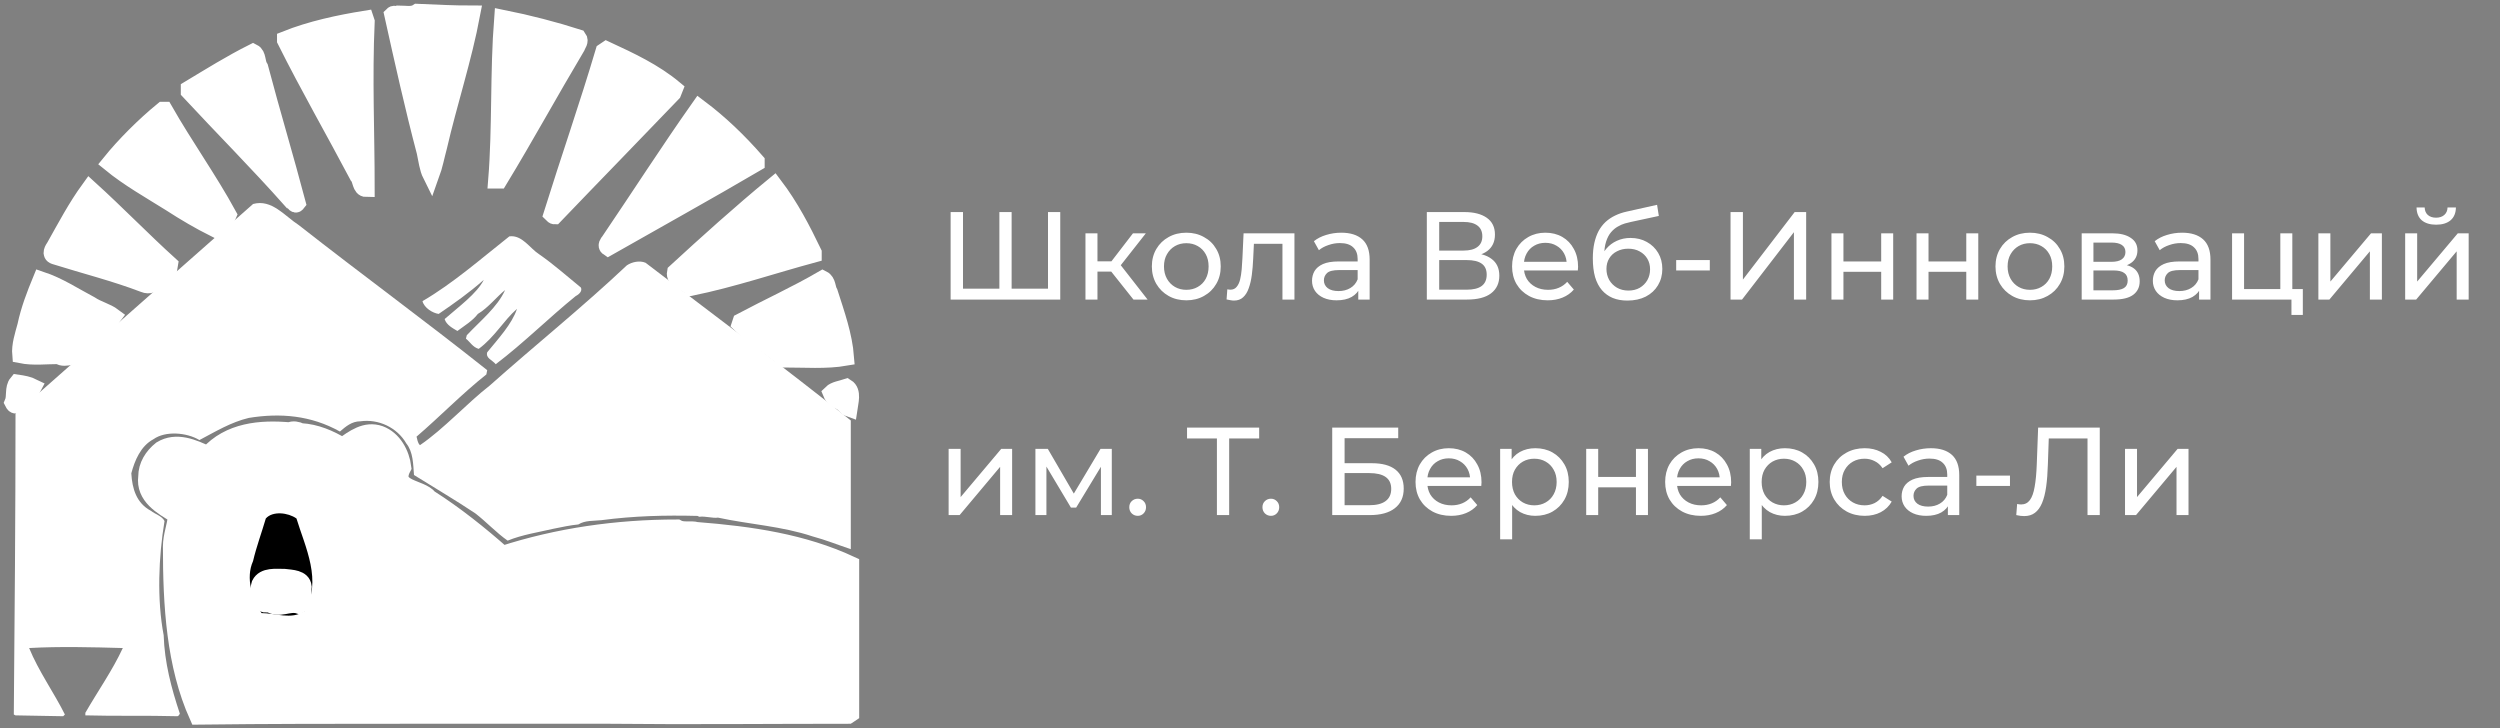 <svg width="580" height="169" viewBox="0 0 580 169" fill="none" xmlns="http://www.w3.org/2000/svg">
<rect x="0" y="0" width="580" height="169" fill="#808080" stroke="none"/>
<path fill-rule="evenodd" clip-rule="evenodd" d="M109.476 3.227C107.501 13.708 104.142 23.794 101.772 34.074C101.179 36.25 100.785 38.424 99.995 40.6C99.204 39.017 99.006 37.04 98.611 35.261C95.847 24.78 93.475 14.102 91.105 3.426C91.5 3.031 92.29 3.624 92.686 3.227C93.87 3.227 95.649 3.624 96.834 2.833C101.377 3.031 105.328 3.227 109.476 3.227ZM84.98 5.009C84.387 18.256 84.98 30.714 84.98 43.763C83.597 43.763 83.796 41.59 83.004 40.798C77.472 30.318 71.546 20.035 66.213 9.358V9.16C72.138 6.788 78.658 5.403 84.782 4.415L84.98 5.009ZM134.169 8.765C134.762 9.555 133.972 10.346 133.774 10.941C127.65 21.221 121.924 31.7 115.798 41.786H115.205C116.193 29.528 115.6 16.871 116.589 4.217C122.514 5.403 128.638 6.986 134.169 8.765ZM156.489 20.63L156.097 21.618C147.009 31.107 137.726 40.6 128.638 50.091C128.44 50.091 128.243 49.893 128.047 49.696C131.997 37.039 136.342 24.583 140.098 11.929L140.687 11.534C146.22 14.102 151.752 16.675 156.489 20.63ZM60.288 15.685C63.054 26.164 66.215 36.645 68.981 47.124C68.386 47.914 68.19 46.532 67.597 46.532C59.695 37.633 51.794 29.725 43.892 21.221V20.63C48.83 17.663 53.571 14.696 58.707 12.125C59.892 12.72 59.498 14.499 60.288 15.685ZM175.455 37.436V37.831C163.999 44.555 152.539 50.882 141.083 57.408C140.491 57.013 141.083 56.222 141.28 56.024C148.391 45.543 155.109 35.064 162.22 24.978C166.96 28.538 171.307 32.69 175.455 37.436ZM38.163 25.571C42.904 33.876 48.435 41.59 52.978 49.893C52.387 51.475 50.805 51.87 49.817 53.058C46.262 51.277 42.904 49.3 39.545 47.124C34.804 44.16 29.866 41.391 25.519 37.831C28.878 33.678 33.422 29.131 37.768 25.571H38.163ZM179.604 42.972C183.357 47.915 186.121 53.255 188.689 58.594V58.989C179.207 61.559 169.925 64.723 160.243 66.703C159.059 65.319 156.293 65.12 156.688 63.143C163.999 56.42 171.9 49.3 179.604 42.972ZM39.347 61.363L39.15 62.549C37.371 63.932 35.789 66.899 33.421 65.911C26.703 63.339 19.592 61.557 12.679 59.386C11.495 58.989 12.284 57.803 12.679 57.21C15.245 52.662 17.616 48.114 20.78 43.763C27.1 49.498 33.225 55.825 39.347 61.363Z" fill="white" stroke="white" stroke-width="3.891" stroke-miterlimit="2.613"/>
<path fill-rule="evenodd" clip-rule="evenodd" d="M69.374 52.267C83.993 63.735 98.611 74.412 113.032 85.881L112.835 86.868C107.106 91.417 102.167 96.558 96.636 101.302C96.834 101.897 96.834 102.687 97.427 103.28C102.956 99.523 108.293 93.592 113.627 89.439C124.294 79.948 135.159 71.248 145.431 61.557C146.616 60.768 148.393 60.374 149.777 60.964C165.779 73.226 181.779 85.089 197.384 97.547V127.405C194.421 126.417 191.458 125.229 188.498 124.439C181.383 122.065 173.879 121.671 166.57 120.088C165.384 120.286 163.607 119.693 162.223 119.891L161.828 119.693C154.321 119.495 147.011 119.693 139.506 120.683C137.729 120.879 135.752 120.683 134.173 121.671C132.197 121.867 130.42 122.264 128.443 122.66C125.085 123.449 121.135 124.043 117.776 125.427C115.208 123.648 112.838 121.077 110.27 119.098C105.529 115.936 100.787 113.167 96.046 110.202C95.85 107.631 95.85 104.863 94.269 102.885C92.098 99.128 87.749 97.151 83.603 97.744C81.628 97.744 80.244 98.93 78.862 100.116C72.145 96.361 65.034 95.768 57.725 96.954C53.576 97.942 50.021 100.116 46.267 102.094C43.304 100.314 38.366 99.92 35.602 101.897C32.638 103.478 31.256 106.84 30.465 109.807C30.663 113.365 31.648 116.726 35.008 118.507C35.997 119.298 37.577 119.693 38.169 120.879C36.786 129.184 36.392 139.071 37.972 147.377C38.169 153.704 39.749 159.634 41.724 165.569C41.528 165.964 41.331 166.163 41.133 166.163C34.02 165.964 26.712 166.163 19.8 165.964V165.37C22.763 160.23 26.119 155.483 28.491 150.344C21.378 150.146 13.873 149.949 6.76 150.344C8.933 155.684 12.488 160.627 15.056 165.766L14.662 166.165L3.599 165.966L3.204 165.766C3.402 142.829 3.599 119.499 3.599 95.965C21.773 79.95 40.342 63.537 58.714 47.324C63.054 46.136 66.017 50.091 69.374 52.267Z" fill="white"/>
<path fill-rule="evenodd" clip-rule="evenodd" d="M125.08 58.989C128.241 61.165 131.6 64.13 134.762 66.703C135.158 67.492 134.367 68.286 133.576 68.68C127.454 73.623 121.527 79.556 115.007 84.499C114.217 83.509 112.637 83.115 113.032 81.73C115.6 78.566 118.761 75.206 119.946 71.646C116.785 74.413 114.81 78.171 111.059 80.94C109.675 80.544 109.081 79.358 108.096 78.566L108.293 77.775C111.453 74.413 115.404 71.251 117.18 67.296C115.403 68.68 113.23 71.448 110.86 72.832C109.675 74.415 107.7 75.601 106.117 76.787C105.132 76.194 103.551 75.403 103.154 74.02C106.315 71.251 110.664 68.087 112.242 64.922C108.883 67.889 105.526 70.263 101.772 72.832C100.39 72.635 98.413 71.448 98.018 69.867C105.131 65.713 111.65 59.979 118.168 54.838C121.132 54.441 122.909 57.606 125.08 58.989Z" fill="white"/>
<path fill-rule="evenodd" clip-rule="evenodd" d="M192.444 67.887C194.026 72.831 195.803 77.774 196.197 82.916C191.654 83.707 186.516 83.31 181.973 83.31C178.616 80.345 174.864 78.367 171.703 75.204L171.9 74.609C178.219 71.249 184.74 68.284 190.863 64.722C192.047 65.318 191.85 66.899 192.444 67.887ZM20.976 70.656C22.755 71.842 24.73 72.237 26.31 73.424C23.546 77.181 19.396 79.357 16.433 82.719C15.644 82.916 14.259 83.114 13.667 82.519C10.704 82.519 7.741 82.916 4.779 82.322C4.58 80.147 5.37 77.774 5.963 75.6C6.754 71.842 8.136 68.284 9.52 64.921C13.667 66.306 17.222 68.678 20.976 70.656ZM7.741 89.836C6.952 91.419 4.977 92.605 3.593 93.987C3.395 93.987 3.198 93.789 3 93.394C3.593 92.01 3 90.032 3.988 88.846C5.37 89.045 6.556 89.243 7.741 89.836ZM196.986 94.779C196.396 94.582 195.803 93.593 195.011 93.196C194.024 92.803 193.233 92.208 192.837 91.22C193.629 90.429 195.208 90.231 196.394 89.836C197.976 90.824 197.183 93.396 196.986 94.779ZM161.628 123.057C160.245 122.663 158.467 123.256 157.084 122.464C143.059 122.464 129.429 124.442 116.587 128.594C111.451 124.047 105.526 119.301 99.599 115.544C97.624 112.972 90.709 113.567 93.475 108.425C93.08 105.26 91.302 101.9 88.141 100.714C84.784 99.526 82.019 101.702 79.449 103.481C76.486 101.702 73.326 100.317 69.77 100.119C68.981 99.724 67.993 99.526 67.202 99.923C60.484 99.329 53.176 99.923 48.237 105.46C44.879 103.878 40.929 102.098 37.372 104.272C35.397 105.855 34.014 108.029 34.014 110.601C33.422 115.148 37.57 117.52 40.93 119.499C40.731 122.068 39.744 124.244 39.744 126.814C39.744 140.459 40.535 154.299 45.869 166.167C62.265 165.967 77.871 165.967 93.872 165.967H141.48C159.457 166.167 178.618 165.967 196.791 165.967L197.384 165.572V130.965C186.318 125.824 174.271 124.045 161.628 123.057Z" fill="white" stroke="white" stroke-width="3.891" stroke-miterlimit="2.613"/>
<path fill-rule="evenodd" clip-rule="evenodd" d="M70.56 141.841C67.597 143.818 63.843 142.236 60.682 142.236C58.509 138.875 56.93 134.129 58.707 130.174C59.498 126.812 60.682 123.65 61.67 120.286C63.25 118.507 66.806 118.902 68.781 120.286C70.758 126.812 74.906 134.92 70.56 141.841Z" fill="black"/>
<path fill-rule="evenodd" clip-rule="evenodd" d="M70.363 136.107C70.165 137.689 70.758 139.469 69.374 140.457C67.004 139.665 64.832 141.643 62.461 140.06C61.67 140.26 61.277 140.26 60.682 139.665C59.892 138.677 59.892 136.898 60.288 135.514C61.277 133.536 64.041 133.931 66.017 133.931C67.597 134.129 70.165 134.129 70.363 136.107Z" fill="white" stroke="white" stroke-width="3.891" stroke-miterlimit="2.613"/>
<path d="M232.522 66.977L231.855 67.731V49.2H234.697V67.731L233.972 66.977H243.861L243.136 67.731V49.2H245.978V69.5H220.545V49.2H223.416V67.731L222.691 66.977H232.522ZM262.964 69.5L257.019 62.018L259.31 60.626L266.241 69.5H262.964ZM251.828 69.5V54.13H254.612V69.5H251.828ZM253.771 63.004V60.626H258.846V63.004H253.771ZM259.542 62.134L256.961 61.786L262.848 54.13H265.835L259.542 62.134ZM275.234 69.674C273.687 69.674 272.314 69.336 271.116 68.659C269.917 67.982 268.97 67.054 268.274 65.875C267.578 64.676 267.23 63.323 267.23 61.815C267.23 60.288 267.578 58.934 268.274 57.755C268.97 56.576 269.917 55.657 271.116 55C272.314 54.323 273.687 53.985 275.234 53.985C276.761 53.985 278.124 54.323 279.323 55C280.541 55.657 281.488 56.576 282.165 57.755C282.861 58.915 283.209 60.268 283.209 61.815C283.209 63.342 282.861 64.696 282.165 65.875C281.488 67.054 280.541 67.982 279.323 68.659C278.124 69.336 276.761 69.674 275.234 69.674ZM275.234 67.238C276.22 67.238 277.099 67.016 277.873 66.571C278.665 66.126 279.284 65.498 279.729 64.686C280.173 63.855 280.396 62.898 280.396 61.815C280.396 60.713 280.173 59.766 279.729 58.973C279.284 58.161 278.665 57.533 277.873 57.088C277.099 56.643 276.22 56.421 275.234 56.421C274.248 56.421 273.368 56.643 272.595 57.088C271.821 57.533 271.203 58.161 270.739 58.973C270.275 59.766 270.043 60.713 270.043 61.815C270.043 62.898 270.275 63.855 270.739 64.686C271.203 65.498 271.821 66.126 272.595 66.571C273.368 67.016 274.248 67.238 275.234 67.238ZM284.564 69.471L284.738 67.122C284.873 67.141 284.999 67.161 285.115 67.18C285.231 67.199 285.337 67.209 285.434 67.209C286.052 67.209 286.536 66.996 286.884 66.571C287.251 66.146 287.522 65.585 287.696 64.889C287.87 64.174 287.995 63.371 288.073 62.482C288.15 61.593 288.208 60.703 288.247 59.814L288.508 54.13H300.311V69.5H297.527V55.754L298.194 56.566H290.306L290.944 55.725L290.741 59.988C290.683 61.341 290.576 62.608 290.422 63.787C290.267 64.966 290.025 66.001 289.697 66.89C289.387 67.779 288.952 68.475 288.392 68.978C287.85 69.481 287.145 69.732 286.275 69.732C286.023 69.732 285.753 69.703 285.463 69.645C285.192 69.606 284.892 69.548 284.564 69.471ZM315.119 69.5V66.252L314.974 65.643V60.104C314.974 58.925 314.626 58.016 313.93 57.378C313.253 56.721 312.228 56.392 310.856 56.392C309.947 56.392 309.058 56.547 308.188 56.856C307.318 57.146 306.583 57.542 305.984 58.045L304.824 55.957C305.616 55.319 306.564 54.836 307.666 54.507C308.787 54.159 309.957 53.985 311.175 53.985C313.282 53.985 314.906 54.497 316.047 55.522C317.187 56.547 317.758 58.113 317.758 60.22V69.5H315.119ZM310.073 69.674C308.932 69.674 307.927 69.481 307.057 69.094C306.206 68.707 305.549 68.176 305.085 67.499C304.621 66.803 304.389 66.02 304.389 65.15C304.389 64.319 304.582 63.565 304.969 62.888C305.375 62.211 306.022 61.67 306.912 61.264C307.82 60.858 309.038 60.655 310.566 60.655H315.438V62.656H310.682C309.29 62.656 308.352 62.888 307.869 63.352C307.385 63.816 307.144 64.377 307.144 65.034C307.144 65.788 307.443 66.397 308.043 66.861C308.642 67.306 309.473 67.528 310.537 67.528C311.581 67.528 312.489 67.296 313.263 66.832C314.055 66.368 314.626 65.691 314.974 64.802L315.525 66.716C315.157 67.625 314.51 68.35 313.582 68.891C312.654 69.413 311.484 69.674 310.073 69.674ZM331.023 69.5V49.2H339.752C341.956 49.2 343.686 49.645 344.943 50.534C346.2 51.423 346.828 52.719 346.828 54.42C346.828 56.083 346.229 57.359 345.03 58.248C343.831 59.118 342.256 59.553 340.303 59.553L340.825 58.683C343.087 58.683 344.817 59.137 346.016 60.046C347.234 60.935 347.843 62.24 347.843 63.961C347.843 65.701 347.205 67.064 345.929 68.05C344.672 69.017 342.797 69.5 340.303 69.5H331.023ZM333.894 67.209H340.245C341.792 67.209 342.952 66.929 343.725 66.368C344.518 65.788 344.914 64.908 344.914 63.729C344.914 62.55 344.518 61.689 343.725 61.148C342.952 60.607 341.792 60.336 340.245 60.336H333.894V67.209ZM333.894 58.132H339.549C340.96 58.132 342.033 57.852 342.768 57.291C343.522 56.73 343.899 55.909 343.899 54.826C343.899 53.724 343.522 52.893 342.768 52.332C342.033 51.771 340.96 51.491 339.549 51.491H333.894V58.132ZM359.068 69.674C357.425 69.674 355.975 69.336 354.718 68.659C353.481 67.982 352.514 67.054 351.818 65.875C351.141 64.696 350.803 63.342 350.803 61.815C350.803 60.288 351.132 58.934 351.789 57.755C352.466 56.576 353.384 55.657 354.544 55C355.723 54.323 357.048 53.985 358.517 53.985C360.006 53.985 361.32 54.314 362.461 54.971C363.602 55.628 364.491 56.556 365.129 57.755C365.786 58.934 366.115 60.317 366.115 61.902C366.115 62.018 366.105 62.153 366.086 62.308C366.086 62.463 366.076 62.608 366.057 62.743H352.978V60.742H364.607L363.476 61.438C363.495 60.452 363.292 59.572 362.867 58.799C362.442 58.026 361.852 57.426 361.098 57.001C360.363 56.556 359.503 56.334 358.517 56.334C357.55 56.334 356.69 56.556 355.936 57.001C355.182 57.426 354.592 58.035 354.167 58.828C353.742 59.601 353.529 60.491 353.529 61.496V61.96C353.529 62.985 353.761 63.903 354.225 64.715C354.708 65.508 355.375 66.126 356.226 66.571C357.077 67.016 358.053 67.238 359.155 67.238C360.064 67.238 360.885 67.083 361.62 66.774C362.374 66.465 363.031 66.001 363.592 65.382L365.129 67.18C364.433 67.992 363.563 68.611 362.519 69.036C361.494 69.461 360.344 69.674 359.068 69.674ZM377.539 69.732C376.263 69.732 375.132 69.529 374.146 69.123C373.179 68.717 372.348 68.118 371.652 67.325C370.956 66.513 370.424 65.498 370.057 64.28C369.709 63.043 369.535 61.593 369.535 59.93C369.535 58.615 369.651 57.436 369.883 56.392C370.115 55.348 370.444 54.42 370.869 53.608C371.314 52.796 371.855 52.09 372.493 51.491C373.15 50.892 373.885 50.399 374.697 50.012C375.528 49.606 376.437 49.297 377.423 49.084L384.441 47.518L384.847 50.099L378.38 51.491C377.993 51.568 377.529 51.684 376.988 51.839C376.447 51.994 375.896 52.235 375.335 52.564C374.774 52.873 374.252 53.308 373.769 53.869C373.286 54.43 372.899 55.164 372.609 56.073C372.319 56.962 372.174 58.064 372.174 59.379C372.174 59.746 372.184 60.027 372.203 60.22C372.222 60.413 372.242 60.607 372.261 60.8C372.3 60.993 372.329 61.283 372.348 61.67L371.188 60.481C371.497 59.418 371.99 58.49 372.667 57.697C373.344 56.904 374.156 56.295 375.103 55.87C376.07 55.425 377.123 55.203 378.264 55.203C379.695 55.203 380.961 55.512 382.063 56.131C383.184 56.75 384.064 57.6 384.702 58.683C385.34 59.766 385.659 61.003 385.659 62.395C385.659 63.806 385.321 65.073 384.644 66.194C383.987 67.296 383.049 68.166 381.831 68.804C380.613 69.423 379.182 69.732 377.539 69.732ZM377.8 67.412C378.786 67.412 379.656 67.199 380.41 66.774C381.164 66.329 381.754 65.74 382.179 65.005C382.604 64.251 382.817 63.41 382.817 62.482C382.817 61.554 382.604 60.732 382.179 60.017C381.754 59.302 381.164 58.741 380.41 58.335C379.656 57.91 378.767 57.697 377.742 57.697C376.775 57.697 375.905 57.9 375.132 58.306C374.359 58.693 373.759 59.244 373.334 59.959C372.909 60.655 372.696 61.467 372.696 62.395C372.696 63.323 372.909 64.174 373.334 64.947C373.779 65.701 374.378 66.3 375.132 66.745C375.905 67.19 376.795 67.412 377.8 67.412ZM388.874 62.743V60.336H396.675V62.743H388.874ZM401.484 69.5V49.2H404.355V64.86L416.361 49.2H419.029V69.5H416.187V53.869L404.152 69.5H401.484ZM424.894 69.5V54.13H427.678V60.655H436.436V54.13H439.22V69.5H436.436V63.062H427.678V69.5H424.894ZM444.633 69.5V54.13H447.417V60.655H456.175V54.13H458.959V69.5H456.175V63.062H447.417V69.5H444.633ZM470.955 69.674C469.409 69.674 468.036 69.336 466.837 68.659C465.639 67.982 464.691 67.054 463.995 65.875C463.299 64.676 462.951 63.323 462.951 61.815C462.951 60.288 463.299 58.934 463.995 57.755C464.691 56.576 465.639 55.657 466.837 55C468.036 54.323 469.409 53.985 470.955 53.985C472.483 53.985 473.846 54.323 475.044 55C476.262 55.657 477.21 56.576 477.886 57.755C478.582 58.915 478.93 60.268 478.93 61.815C478.93 63.342 478.582 64.696 477.886 65.875C477.21 67.054 476.262 67.982 475.044 68.659C473.846 69.336 472.483 69.674 470.955 69.674ZM470.955 67.238C471.941 67.238 472.821 67.016 473.594 66.571C474.387 66.126 475.006 65.498 475.45 64.686C475.895 63.855 476.117 62.898 476.117 61.815C476.117 60.713 475.895 59.766 475.45 58.973C475.006 58.161 474.387 57.533 473.594 57.088C472.821 56.643 471.941 56.421 470.955 56.421C469.969 56.421 469.09 56.643 468.316 57.088C467.543 57.533 466.924 58.161 466.46 58.973C465.996 59.766 465.764 60.713 465.764 61.815C465.764 62.898 465.996 63.855 466.46 64.686C466.924 65.498 467.543 66.126 468.316 66.571C469.09 67.016 469.969 67.238 470.955 67.238ZM482.951 69.5V54.13H490.085C491.883 54.13 493.294 54.478 494.319 55.174C495.363 55.851 495.885 56.817 495.885 58.074C495.885 59.331 495.392 60.307 494.406 61.003C493.439 61.68 492.153 62.018 490.549 62.018L490.984 61.264C492.82 61.264 494.183 61.602 495.073 62.279C495.962 62.956 496.407 63.951 496.407 65.266C496.407 66.6 495.904 67.644 494.899 68.398C493.913 69.133 492.395 69.5 490.346 69.5H482.951ZM485.677 67.354H490.143C491.303 67.354 492.173 67.18 492.753 66.832C493.333 66.465 493.623 65.885 493.623 65.092C493.623 64.28 493.352 63.69 492.811 63.323C492.289 62.936 491.457 62.743 490.317 62.743H485.677V67.354ZM485.677 60.742H489.853C490.916 60.742 491.718 60.549 492.26 60.162C492.82 59.756 493.101 59.195 493.101 58.48C493.101 57.745 492.82 57.194 492.26 56.827C491.718 56.46 490.916 56.276 489.853 56.276H485.677V60.742ZM510.189 69.5V66.252L510.044 65.643V60.104C510.044 58.925 509.696 58.016 509 57.378C508.323 56.721 507.299 56.392 505.926 56.392C505.017 56.392 504.128 56.547 503.258 56.856C502.388 57.146 501.653 57.542 501.054 58.045L499.894 55.957C500.687 55.319 501.634 54.836 502.736 54.507C503.857 54.159 505.027 53.985 506.245 53.985C508.352 53.985 509.976 54.497 511.117 55.522C512.258 56.547 512.828 58.113 512.828 60.22V69.5H510.189ZM505.143 69.674C504.002 69.674 502.997 69.481 502.127 69.094C501.276 68.707 500.619 68.176 500.155 67.499C499.691 66.803 499.459 66.02 499.459 65.15C499.459 64.319 499.652 63.565 500.039 62.888C500.445 62.211 501.093 61.67 501.982 61.264C502.891 60.858 504.109 60.655 505.636 60.655H510.508V62.656H505.752C504.36 62.656 503.422 62.888 502.939 63.352C502.456 63.816 502.214 64.377 502.214 65.034C502.214 65.788 502.514 66.397 503.113 66.861C503.712 67.306 504.544 67.528 505.607 67.528C506.651 67.528 507.56 67.296 508.333 66.832C509.126 66.368 509.696 65.691 510.044 64.802L510.595 66.716C510.228 67.625 509.58 68.35 508.652 68.891C507.724 69.413 506.554 69.674 505.143 69.674ZM517.841 69.5V54.13H520.625V67.064H529.035V54.13H531.819V69.5H517.841ZM531.616 73.067V69.355L532.312 69.5H529.035V67.064H534.255V73.067H531.616ZM537.864 69.5V54.13H540.648V65.324L550.073 54.13H552.596V69.5H549.812V58.306L540.416 69.5H537.864ZM557.999 69.5V54.13H560.783V65.324L570.208 54.13H572.731V69.5H569.947V58.306L560.551 69.5H557.999ZM565.191 52.129C563.78 52.129 562.668 51.791 561.856 51.114C561.064 50.418 560.658 49.422 560.638 48.127H562.523C562.543 48.862 562.784 49.442 563.248 49.867C563.732 50.292 564.37 50.505 565.162 50.505C565.955 50.505 566.593 50.292 567.076 49.867C567.56 49.442 567.811 48.862 567.83 48.127H569.773C569.754 49.422 569.338 50.418 568.526 51.114C567.714 51.791 566.603 52.129 565.191 52.129ZM220.081 119.5V104.13H222.865V115.324L232.29 104.13H234.813V119.5H232.029V108.306L222.633 119.5H220.081ZM240.217 119.5V104.13H243.088L249.7 115.498H248.54L255.326 104.13H257.936V119.5H255.413V107.262L255.877 107.523L249.671 117.76H248.453L242.218 107.32L242.769 107.204V119.5H240.217ZM263.964 119.674C263.423 119.674 262.959 119.49 262.572 119.123C262.185 118.736 261.992 118.253 261.992 117.673C261.992 117.093 262.185 116.619 262.572 116.252C262.959 115.885 263.423 115.701 263.964 115.701C264.486 115.701 264.931 115.885 265.298 116.252C265.685 116.619 265.878 117.093 265.878 117.673C265.878 118.253 265.685 118.736 265.298 119.123C264.931 119.49 264.486 119.674 263.964 119.674ZM282.324 119.5V100.969L283.049 101.723H275.393V99.2H292.126V101.723H284.47L285.166 100.969V119.5H282.324ZM294.861 119.674C294.32 119.674 293.856 119.49 293.469 119.123C293.083 118.736 292.889 118.253 292.889 117.673C292.889 117.093 293.083 116.619 293.469 116.252C293.856 115.885 294.32 115.701 294.861 115.701C295.383 115.701 295.828 115.885 296.195 116.252C296.582 116.619 296.775 117.093 296.775 117.673C296.775 118.253 296.582 118.736 296.195 119.123C295.828 119.49 295.383 119.674 294.861 119.674ZM309.075 119.5V99.2H324.387V101.665H311.946V107.465H318.268C320.684 107.465 322.521 107.968 323.778 108.973C325.034 109.978 325.663 111.438 325.663 113.352C325.663 115.324 324.976 116.842 323.604 117.905C322.25 118.968 320.307 119.5 317.775 119.5H309.075ZM311.946 117.209H317.659C319.341 117.209 320.607 116.89 321.458 116.252C322.328 115.614 322.763 114.667 322.763 113.41C322.763 110.974 321.061 109.756 317.659 109.756H311.946V117.209ZM336.667 119.674C335.023 119.674 333.573 119.336 332.317 118.659C331.079 117.982 330.113 117.054 329.417 115.875C328.74 114.696 328.402 113.342 328.402 111.815C328.402 110.288 328.73 108.934 329.388 107.755C330.064 106.576 330.983 105.657 332.143 105C333.322 104.323 334.646 103.985 336.116 103.985C337.604 103.985 338.919 104.314 340.06 104.971C341.2 105.628 342.09 106.556 342.728 107.755C343.385 108.934 343.714 110.317 343.714 111.902C343.714 112.018 343.704 112.153 343.685 112.308C343.685 112.463 343.675 112.608 343.656 112.743H330.577V110.742H342.206L341.075 111.438C341.094 110.452 340.891 109.572 340.466 108.799C340.04 108.026 339.451 107.426 338.697 107.001C337.962 106.556 337.102 106.334 336.116 106.334C335.149 106.334 334.289 106.556 333.535 107.001C332.781 107.426 332.191 108.035 331.766 108.828C331.34 109.601 331.128 110.491 331.128 111.496V111.96C331.128 112.985 331.36 113.903 331.824 114.715C332.307 115.508 332.974 116.126 333.825 116.571C334.675 117.016 335.652 117.238 336.754 117.238C337.662 117.238 338.484 117.083 339.219 116.774C339.973 116.465 340.63 116.001 341.191 115.382L342.728 117.18C342.032 117.992 341.162 118.611 340.118 119.036C339.093 119.461 337.943 119.674 336.667 119.674ZM356.182 119.674C354.906 119.674 353.736 119.384 352.673 118.804C351.629 118.205 350.788 117.325 350.15 116.165C349.531 115.005 349.222 113.555 349.222 111.815C349.222 110.075 349.521 108.625 350.121 107.465C350.739 106.305 351.571 105.435 352.615 104.855C353.678 104.275 354.867 103.985 356.182 103.985C357.69 103.985 359.024 104.314 360.184 104.971C361.344 105.628 362.262 106.547 362.939 107.726C363.615 108.886 363.954 110.249 363.954 111.815C363.954 113.381 363.615 114.754 362.939 115.933C362.262 117.112 361.344 118.031 360.184 118.688C359.024 119.345 357.69 119.674 356.182 119.674ZM348.033 125.126V104.13H350.701V108.277L350.527 111.844L350.817 115.411V125.126H348.033ZM355.95 117.238C356.936 117.238 357.815 117.016 358.589 116.571C359.381 116.126 360 115.498 360.445 114.686C360.909 113.855 361.141 112.898 361.141 111.815C361.141 110.713 360.909 109.766 360.445 108.973C360 108.161 359.381 107.533 358.589 107.088C357.815 106.643 356.936 106.421 355.95 106.421C354.983 106.421 354.103 106.643 353.311 107.088C352.537 107.533 351.919 108.161 351.455 108.973C351.01 109.766 350.788 110.713 350.788 111.815C350.788 112.898 351.01 113.855 351.455 114.686C351.919 115.498 352.537 116.126 353.311 116.571C354.103 117.016 354.983 117.238 355.95 117.238ZM367.998 119.5V104.13H370.782V110.655H379.54V104.13H382.324V119.5H379.54V113.062H370.782V119.5H367.998ZM394.582 119.674C392.938 119.674 391.488 119.336 390.232 118.659C388.994 117.982 388.028 117.054 387.332 115.875C386.655 114.696 386.317 113.342 386.317 111.815C386.317 110.288 386.645 108.934 387.303 107.755C387.979 106.576 388.898 105.657 390.058 105C391.237 104.323 392.561 103.985 394.031 103.985C395.519 103.985 396.834 104.314 397.975 104.971C399.115 105.628 400.005 106.556 400.643 107.755C401.3 108.934 401.629 110.317 401.629 111.902C401.629 112.018 401.619 112.153 401.6 112.308C401.6 112.463 401.59 112.608 401.571 112.743H388.492V110.742H400.121L398.99 111.438C399.009 110.452 398.806 109.572 398.381 108.799C397.955 108.026 397.366 107.426 396.612 107.001C395.877 106.556 395.017 106.334 394.031 106.334C393.064 106.334 392.204 106.556 391.45 107.001C390.696 107.426 390.106 108.035 389.681 108.828C389.255 109.601 389.043 110.491 389.043 111.496V111.96C389.043 112.985 389.275 113.903 389.739 114.715C390.222 115.508 390.889 116.126 391.74 116.571C392.59 117.016 393.567 117.238 394.669 117.238C395.577 117.238 396.399 117.083 397.134 116.774C397.888 116.465 398.545 116.001 399.106 115.382L400.643 117.18C399.947 117.992 399.077 118.611 398.033 119.036C397.008 119.461 395.858 119.674 394.582 119.674ZM414.097 119.674C412.821 119.674 411.651 119.384 410.588 118.804C409.544 118.205 408.703 117.325 408.065 116.165C407.446 115.005 407.137 113.555 407.137 111.815C407.137 110.075 407.436 108.625 408.036 107.465C408.654 106.305 409.486 105.435 410.53 104.855C411.593 104.275 412.782 103.985 414.097 103.985C415.605 103.985 416.939 104.314 418.099 104.971C419.259 105.628 420.177 106.547 420.854 107.726C421.53 108.886 421.869 110.249 421.869 111.815C421.869 113.381 421.53 114.754 420.854 115.933C420.177 117.112 419.259 118.031 418.099 118.688C416.939 119.345 415.605 119.674 414.097 119.674ZM405.948 125.126V104.13H408.616V108.277L408.442 111.844L408.732 115.411V125.126H405.948ZM413.865 117.238C414.851 117.238 415.73 117.016 416.504 116.571C417.296 116.126 417.915 115.498 418.36 114.686C418.824 113.855 419.056 112.898 419.056 111.815C419.056 110.713 418.824 109.766 418.36 108.973C417.915 108.161 417.296 107.533 416.504 107.088C415.73 106.643 414.851 106.421 413.865 106.421C412.898 106.421 412.018 106.643 411.226 107.088C410.452 107.533 409.834 108.161 409.37 108.973C408.925 109.766 408.703 110.713 408.703 111.815C408.703 112.898 408.925 113.855 409.37 114.686C409.834 115.498 410.452 116.126 411.226 116.571C412.018 117.016 412.898 117.238 413.865 117.238ZM432.612 119.674C431.046 119.674 429.645 119.336 428.407 118.659C427.189 117.982 426.232 117.054 425.536 115.875C424.84 114.696 424.492 113.342 424.492 111.815C424.492 110.288 424.84 108.934 425.536 107.755C426.232 106.576 427.189 105.657 428.407 105C429.645 104.323 431.046 103.985 432.612 103.985C434.004 103.985 435.242 104.265 436.324 104.826C437.426 105.367 438.277 106.179 438.876 107.262L436.759 108.625C436.257 107.871 435.638 107.32 434.903 106.972C434.188 106.605 433.415 106.421 432.583 106.421C431.578 106.421 430.679 106.643 429.886 107.088C429.094 107.533 428.465 108.161 428.001 108.973C427.537 109.766 427.305 110.713 427.305 111.815C427.305 112.917 427.537 113.874 428.001 114.686C428.465 115.498 429.094 116.126 429.886 116.571C430.679 117.016 431.578 117.238 432.583 117.238C433.415 117.238 434.188 117.064 434.903 116.716C435.638 116.349 436.257 115.788 436.759 115.034L438.876 116.368C438.277 117.431 437.426 118.253 436.324 118.833C435.242 119.394 434.004 119.674 432.612 119.674ZM451.906 119.5V116.252L451.761 115.643V110.104C451.761 108.925 451.413 108.016 450.717 107.378C450.04 106.721 449.015 106.392 447.643 106.392C446.734 106.392 445.845 106.547 444.975 106.856C444.105 107.146 443.37 107.542 442.771 108.045L441.611 105.957C442.403 105.319 443.351 104.836 444.453 104.507C445.574 104.159 446.744 103.985 447.962 103.985C450.069 103.985 451.693 104.497 452.834 105.522C453.974 106.547 454.545 108.113 454.545 110.22V119.5H451.906ZM446.86 119.674C445.719 119.674 444.714 119.481 443.844 119.094C442.993 118.707 442.336 118.176 441.872 117.499C441.408 116.803 441.176 116.02 441.176 115.15C441.176 114.319 441.369 113.565 441.756 112.888C442.162 112.211 442.809 111.67 443.699 111.264C444.607 110.858 445.825 110.655 447.353 110.655H452.225V112.656H447.469C446.077 112.656 445.139 112.888 444.656 113.352C444.172 113.816 443.931 114.377 443.931 115.034C443.931 115.788 444.23 116.397 444.83 116.861C445.429 117.306 446.26 117.528 447.324 117.528C448.368 117.528 449.276 117.296 450.05 116.832C450.842 116.368 451.413 115.691 451.761 114.802L452.312 116.716C451.944 117.625 451.297 118.35 450.369 118.891C449.441 119.413 448.271 119.674 446.86 119.674ZM458.514 112.743V110.336H466.315V112.743H458.514ZM469.6 119.732C469.31 119.732 469.02 119.713 468.73 119.674C468.44 119.635 468.121 119.577 467.773 119.5L467.976 116.919C468.285 116.996 468.595 117.035 468.904 117.035C469.755 117.035 470.431 116.697 470.934 116.02C471.437 115.343 471.804 114.319 472.036 112.946C472.287 111.573 472.452 109.843 472.529 107.755L472.848 99.2H487.145V119.5H484.303V100.969L484.999 101.723H474.704L475.342 100.94L475.11 107.668C475.052 109.679 474.917 111.438 474.704 112.946C474.491 114.454 474.172 115.711 473.747 116.716C473.322 117.721 472.771 118.475 472.094 118.978C471.437 119.481 470.605 119.732 469.6 119.732ZM493.004 119.5V104.13H495.788V115.324L505.213 104.13H507.736V119.5H504.952V108.306L495.556 119.5H493.004Z" fill="white"/>
</svg>
